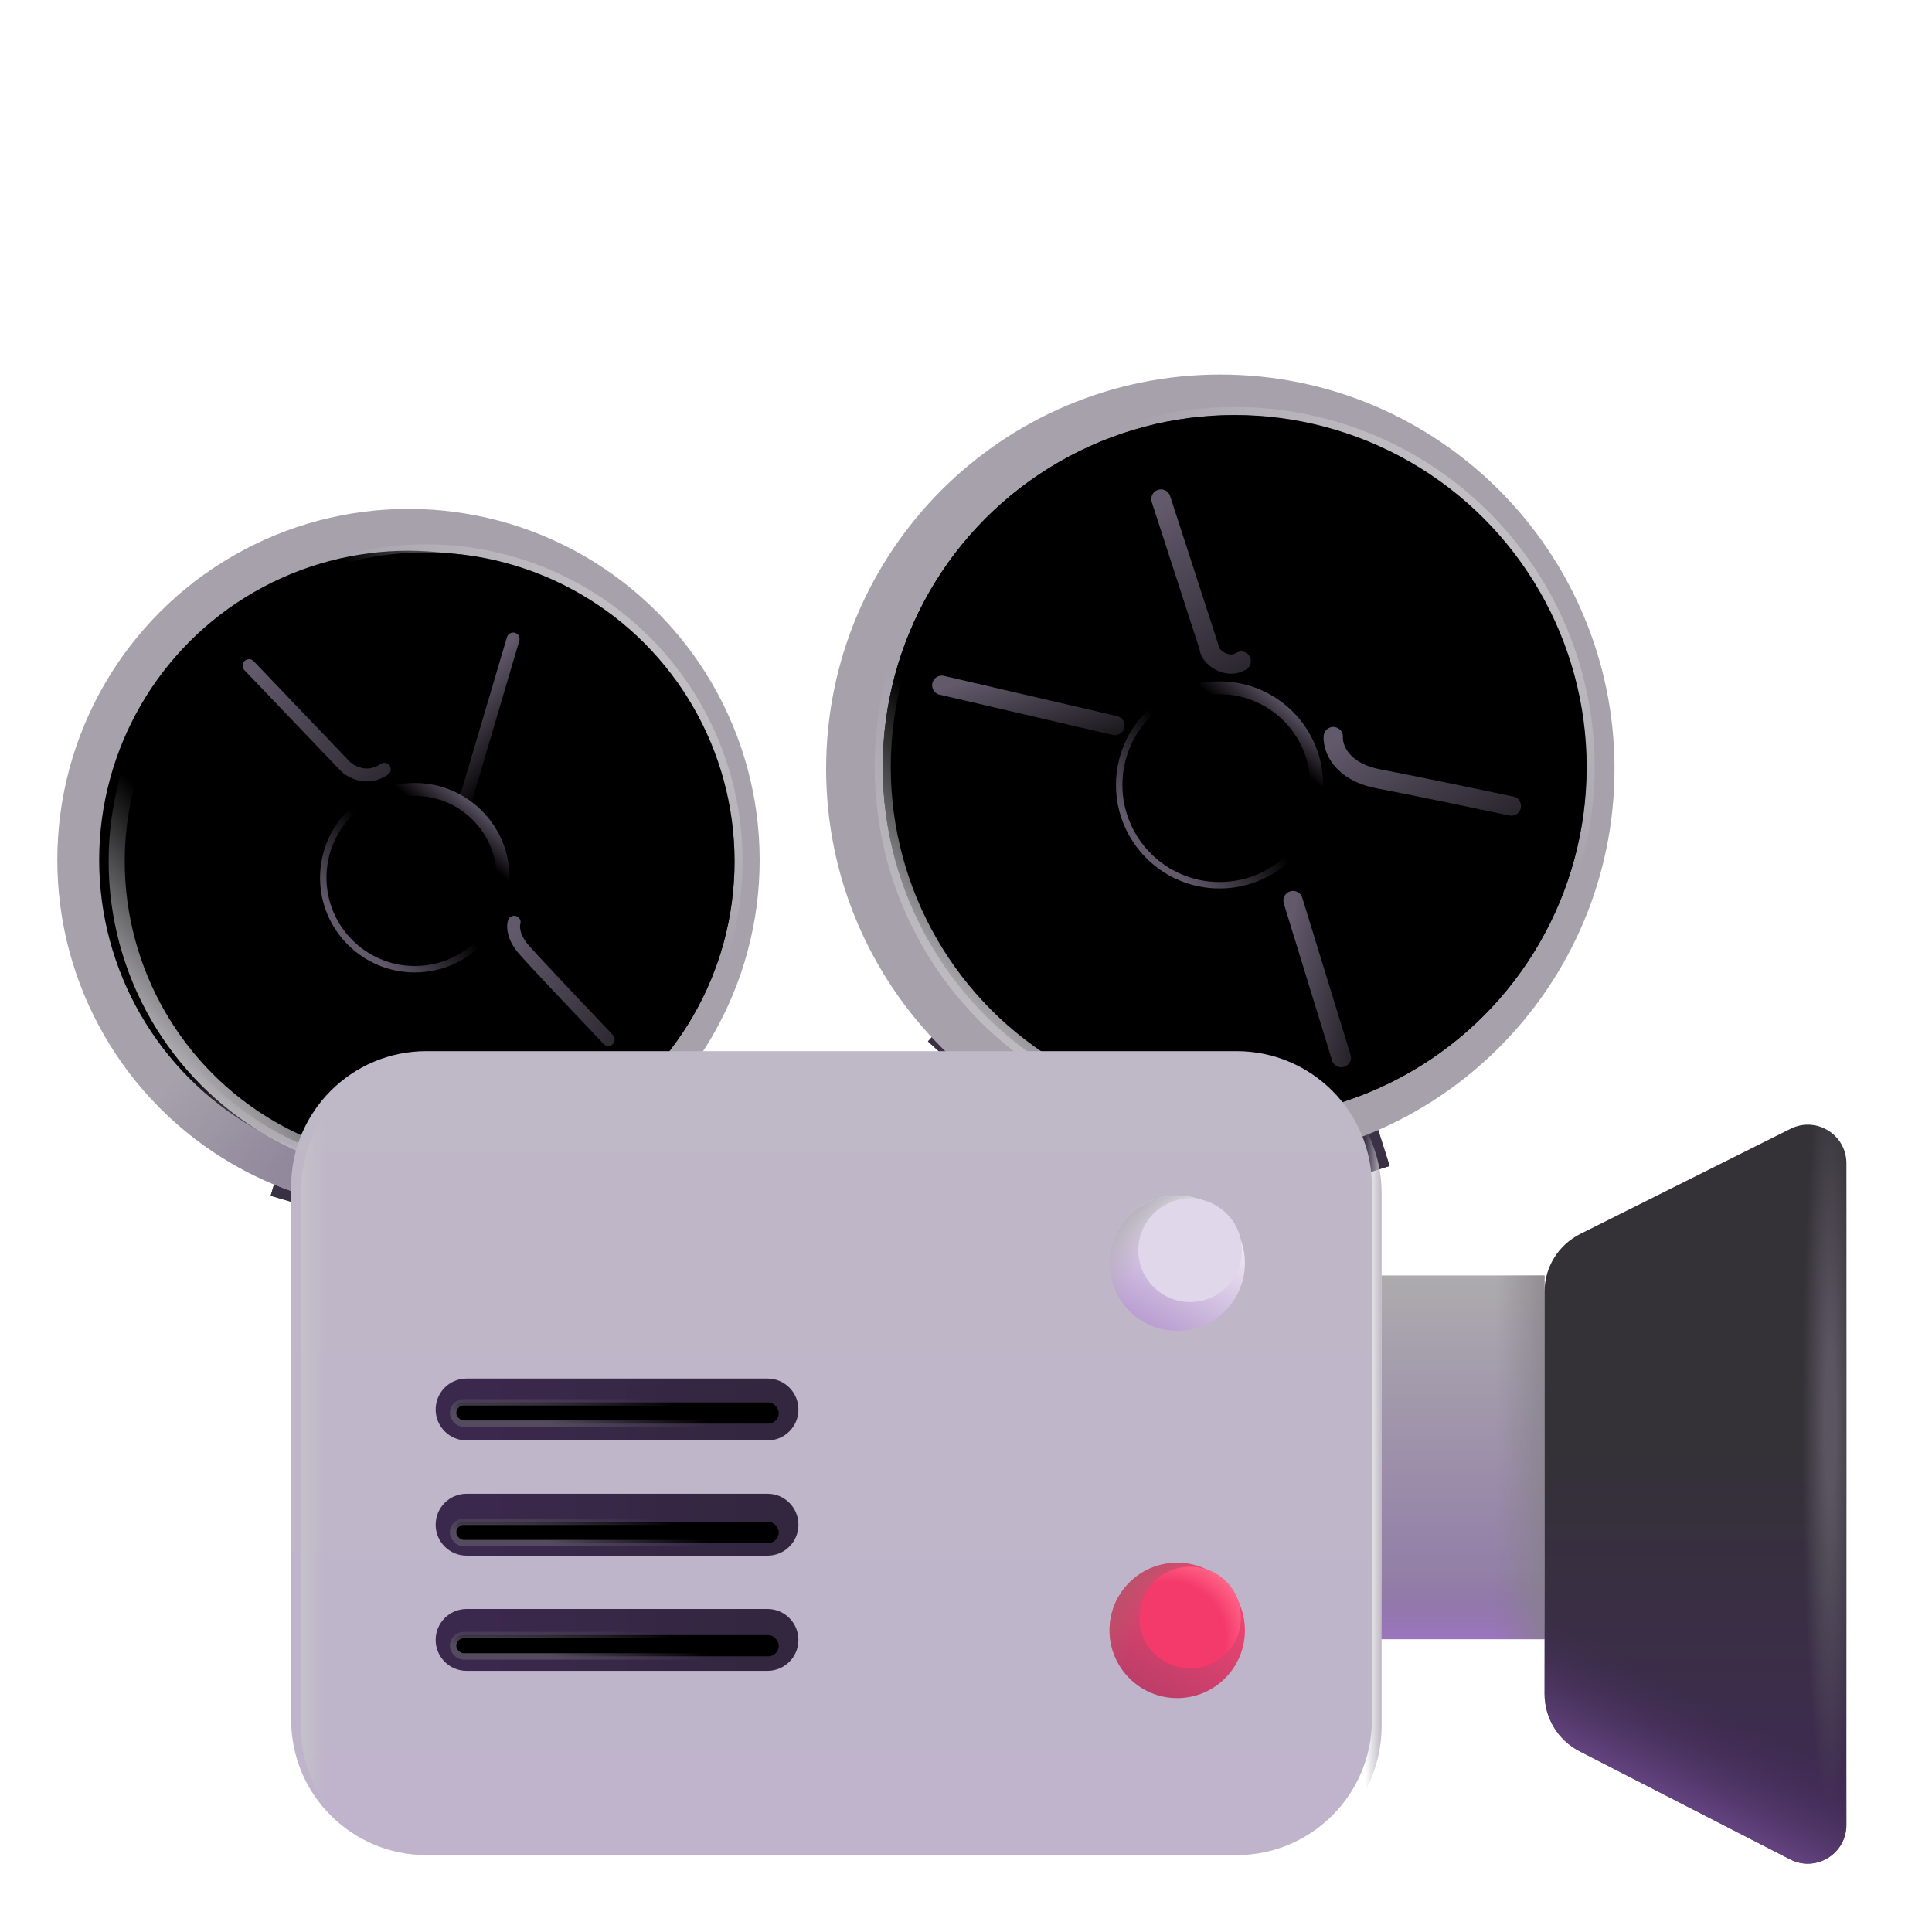 <svg viewBox="1 1 30 30" xmlns="http://www.w3.org/2000/svg">
<g filter="url(#filter0_i_236_100)">
<path fill-rule="evenodd" clip-rule="evenodd" d="M19.267 8.148L17.478 8.715L18.275 11.233C18.368 11.526 18.11 11.809 17.81 11.745L14.655 11.067L14.261 12.902L17.41 13.578C17.712 13.643 17.829 14.01 17.622 14.238L15.409 16.671L16.797 17.933L19 15.512C19.207 15.284 19.584 15.367 19.677 15.661L20.789 19.171L22.578 18.605L21.455 15.059C21.362 14.767 21.62 14.483 21.921 14.547L24.984 15.206L25.378 13.371L22.352 12.721C22.05 12.656 21.933 12.289 22.14 12.061L24.178 9.821L22.79 8.558L20.74 10.811C20.533 11.039 20.156 10.956 20.063 10.662L19.267 8.148ZM19.949 14.387C20.611 14.387 21.148 13.85 21.148 13.188C21.148 12.525 20.611 11.988 19.949 11.988C19.286 11.988 18.75 12.525 18.75 13.188C18.75 13.85 19.286 14.387 19.949 14.387Z" fill="#4D4259"/>
<path fill-rule="evenodd" clip-rule="evenodd" d="M19.267 8.148L17.478 8.715L18.275 11.233C18.368 11.526 18.11 11.809 17.81 11.745L14.655 11.067L14.261 12.902L17.41 13.578C17.712 13.643 17.829 14.01 17.622 14.238L15.409 16.671L16.797 17.933L19 15.512C19.207 15.284 19.584 15.367 19.677 15.661L20.789 19.171L22.578 18.605L21.455 15.059C21.362 14.767 21.62 14.483 21.921 14.547L24.984 15.206L25.378 13.371L22.352 12.721C22.05 12.656 21.933 12.289 22.14 12.061L24.178 9.821L22.79 8.558L20.74 10.811C20.533 11.039 20.156 10.956 20.063 10.662L19.267 8.148ZM19.949 14.387C20.611 14.387 21.148 13.85 21.148 13.188C21.148 12.525 20.611 11.988 19.949 11.988C19.286 11.988 18.75 12.525 18.75 13.188C18.75 13.85 19.286 14.387 19.949 14.387Z" fill="url(#paint0_radial_236_100)"/>
</g>
<g filter="url(#filter1_i_236_100)">
<path fill-rule="evenodd" clip-rule="evenodd" d="M4.995 10.941L3.81 12.061L5.387 13.729C5.57 13.923 5.476 14.242 5.216 14.306L2.492 14.969L2.878 16.554L5.597 15.891C5.858 15.828 6.089 16.07 6.013 16.327L5.203 19.068L6.767 19.53L7.573 16.802C7.649 16.545 7.975 16.467 8.159 16.662L10.357 18.987L11.543 17.867L9.322 15.518C9.139 15.325 9.233 15.005 9.493 14.942L12.138 14.297L11.752 12.713L9.139 13.35C8.878 13.413 8.647 13.17 8.723 12.913L9.469 10.39L7.905 9.927L7.155 12.466C7.079 12.723 6.753 12.801 6.569 12.606L4.995 10.941ZM7.889 15.562C8.408 15.312 8.624 14.688 8.374 14.17C8.123 13.652 7.5 13.436 6.982 13.686C6.463 13.937 6.247 14.56 6.497 15.078C6.748 15.596 7.371 15.813 7.889 15.562Z" fill="#4D4259"/>
<path fill-rule="evenodd" clip-rule="evenodd" d="M4.995 10.941L3.81 12.061L5.387 13.729C5.57 13.923 5.476 14.242 5.216 14.306L2.492 14.969L2.878 16.554L5.597 15.891C5.858 15.828 6.089 16.07 6.013 16.327L5.203 19.068L6.767 19.53L7.573 16.802C7.649 16.545 7.975 16.467 8.159 16.662L10.357 18.987L11.543 17.867L9.322 15.518C9.139 15.325 9.233 15.005 9.493 14.942L12.138 14.297L11.752 12.713L9.139 13.35C8.878 13.413 8.647 13.17 8.723 12.913L9.469 10.39L7.905 9.927L7.155 12.466C7.079 12.723 6.753 12.801 6.569 12.606L4.995 10.941ZM7.889 15.562C8.408 15.312 8.624 14.688 8.374 14.17C8.123 13.652 7.5 13.436 6.982 13.686C6.463 13.937 6.247 14.56 6.497 15.078C6.748 15.596 7.371 15.813 7.889 15.562Z" fill="url(#paint1_radial_236_100)"/>
</g>
<g filter="url(#filter2_i_236_100)">
<path d="M25.42 13.188C25.42 16.209 22.97 18.659 19.949 18.659C16.927 18.659 14.478 16.209 14.478 13.188C14.478 10.166 16.927 7.716 19.949 7.716C22.97 7.716 25.42 10.166 25.42 13.188Z" stroke="#A6A1AB" stroke-width="1.3"/>
</g>
<g filter="url(#filter3_i_236_100)">
<circle cx="7.343" cy="14.605" r="4.803" stroke="#A6A1AB" stroke-width="1.3"/>
<circle cx="7.343" cy="14.605" r="4.803" stroke="url(#paint2_radial_236_100)" stroke-width="1.3"/>
</g>
<g filter="url(#filter4_f_236_100)">
<circle cx="20.172" cy="12.91" r="5.465" stroke="url(#paint3_linear_236_100)" stroke-width="0.25"/>
<circle cx="20.172" cy="12.91" r="5.465" stroke="url(#paint4_linear_236_100)" stroke-width="0.25"/>
</g>
<g filter="url(#filter5_f_236_100)">
<circle cx="7.609" cy="14.374" r="4.797" stroke="url(#paint5_linear_236_100)" stroke-width="0.25"/>
<circle cx="7.609" cy="14.374" r="4.797" stroke="url(#paint6_linear_236_100)" stroke-width="0.25"/>
</g>
<g filter="url(#filter6_iiii_236_100)">
<path d="M5.671 19.522C5.671 18.362 6.612 17.422 7.771 17.422H20.353C21.512 17.422 22.453 18.362 22.453 19.522V27.806C22.453 28.966 21.512 29.906 20.353 29.906H7.771C6.612 29.906 5.671 28.966 5.671 27.806V19.522Z" fill="url(#paint7_linear_236_100)"/>
</g>
<path d="M5.671 19.522C5.671 18.362 6.612 17.422 7.771 17.422H20.353C21.512 17.422 22.453 18.362 22.453 19.522V27.806C22.453 28.966 21.512 29.906 20.353 29.906H7.771C6.612 29.906 5.671 28.966 5.671 27.806V19.522Z" fill="url(#paint8_linear_236_100)"/>
<path d="M5.671 19.522C5.671 18.362 6.612 17.422 7.771 17.422H20.353C21.512 17.422 22.453 18.362 22.453 19.522V27.806C22.453 28.966 21.512 29.906 20.353 29.906H7.771C6.612 29.906 5.671 28.966 5.671 27.806V19.522Z" fill="url(#paint9_linear_236_100)"/>
<path d="M7.765 22.887C7.765 22.621 7.98 22.406 8.246 22.406H12.918C13.183 22.406 13.398 22.621 13.398 22.887C13.398 23.152 13.183 23.367 12.918 23.367H8.246C7.98 23.367 7.765 23.152 7.765 22.887Z" fill="url(#paint10_linear_236_100)"/>
<path d="M7.765 24.676C7.765 24.41 7.98 24.195 8.246 24.195H12.918C13.183 24.195 13.398 24.41 13.398 24.676C13.398 24.941 13.183 25.156 12.918 25.156H8.246C7.98 25.156 7.765 24.941 7.765 24.676Z" fill="url(#paint11_linear_236_100)"/>
<path d="M7.765 26.465C7.765 26.2 7.98 25.984 8.246 25.984H12.918C13.183 25.984 13.398 26.2 13.398 26.465C13.398 26.73 13.183 26.945 12.918 26.945H8.246C7.98 26.945 7.765 26.73 7.765 26.465Z" fill="url(#paint12_linear_236_100)"/>
<g filter="url(#filter7_d_236_100)">
<circle cx="19.48" cy="20.414" r="1.051" fill="url(#paint13_linear_236_100)"/>
<circle cx="19.48" cy="20.414" r="1.051" fill="url(#paint14_radial_236_100)"/>
</g>
<g filter="url(#filter8_f_236_100)">
<circle cx="19.48" cy="20.414" r="0.804" fill="#E1D7EB"/>
</g>
<g filter="url(#filter9_d_236_100)">
<circle cx="19.48" cy="26.117" r="1.051" fill="url(#paint15_linear_236_100)"/>
<circle cx="19.48" cy="26.117" r="1.051" fill="url(#paint16_radial_236_100)"/>
</g>
<g filter="url(#filter10_f_236_100)">
<circle cx="19.48" cy="26.117" r="0.789" fill="#F4396B"/>
<circle cx="19.48" cy="26.117" r="0.789" fill="url(#paint17_radial_236_100)"/>
</g>
<rect x="22.453" y="20.805" width="2.531" height="5.648" fill="url(#paint18_linear_236_100)"/>
<rect x="22.453" y="20.805" width="2.531" height="5.648" fill="url(#paint19_linear_236_100)"/>
<rect x="22.453" y="20.805" width="2.531" height="5.648" fill="url(#paint20_linear_236_100)"/>
<g filter="url(#filter11_i_236_100)">
<path d="M29.671 18.565C29.671 18.119 29.202 17.828 28.803 18.028L25.537 19.661C25.198 19.831 24.984 20.177 24.984 20.556V26.803C24.984 27.178 25.194 27.522 25.527 27.693L28.797 29.372C29.197 29.577 29.671 29.287 29.671 28.838V18.565Z" fill="url(#paint21_linear_236_100)"/>
<path d="M29.671 18.565C29.671 18.119 29.202 17.828 28.803 18.028L25.537 19.661C25.198 19.831 24.984 20.177 24.984 20.556V26.803C24.984 27.178 25.194 27.522 25.527 27.693L28.797 29.372C29.197 29.577 29.671 29.287 29.671 28.838V18.565Z" fill="url(#paint22_linear_236_100)"/>
<path d="M29.671 18.565C29.671 18.119 29.202 17.828 28.803 18.028L25.537 19.661C25.198 19.831 24.984 20.177 24.984 20.556V26.803C24.984 27.178 25.194 27.522 25.527 27.693L28.797 29.372C29.197 29.577 29.671 29.287 29.671 28.838V18.565Z" fill="url(#paint23_radial_236_100)"/>
</g>
<g filter="url(#filter12_f_236_100)">
<rect x="8.035" y="22.775" width="5.059" height="0.332" rx="0.166" fill="#4A3E56"/>
<rect x="8.035" y="22.775" width="5.059" height="0.332" rx="0.166" stroke="url(#paint24_radial_236_100)" stroke-width="0.1"/>
</g>
<g filter="url(#filter13_f_236_100)">
<rect x="8.035" y="24.629" width="5.059" height="0.332" rx="0.166" fill="#4A3E56"/>
<rect x="8.035" y="24.629" width="5.059" height="0.332" rx="0.166" stroke="url(#paint25_radial_236_100)" stroke-width="0.1"/>
</g>
<g filter="url(#filter14_f_236_100)">
<rect x="8.035" y="26.389" width="5.059" height="0.332" rx="0.166" fill="#4A3E56"/>
<rect x="8.035" y="26.389" width="5.059" height="0.332" rx="0.166" stroke="url(#paint26_radial_236_100)" stroke-width="0.1"/>
</g>
<g filter="url(#filter15_f_236_100)">
<path d="M4.867 11.336L6.346 12.883C6.382 12.93 6.656 13.156 6.968 12.945" stroke="url(#paint27_linear_236_100)" stroke-width="0.2" stroke-linecap="round"/>
</g>
<g filter="url(#filter16_f_236_100)">
<path d="M19.027 8.749L19.773 11.047C19.773 11.195 20.054 11.406 20.273 11.266" stroke="url(#paint28_linear_236_100)" stroke-width="0.3" stroke-linecap="round"/>
</g>
<g filter="url(#filter17_f_236_100)">
<path d="M8.984 15.32C8.963 15.38 8.964 15.548 9.132 15.742C9.301 15.936 10.078 16.755 10.445 17.141" stroke="url(#paint29_linear_236_100)" stroke-width="0.2" stroke-linecap="round"/>
</g>
<g filter="url(#filter18_f_236_100)">
<circle cx="7.441" cy="14.629" r="1.371" stroke="url(#paint30_linear_236_100)" stroke-width="0.2" stroke-linecap="round"/>
<circle cx="7.441" cy="14.629" r="1.371" stroke="url(#paint31_linear_236_100)" stroke-width="0.2" stroke-linecap="round"/>
</g>
<g filter="url(#filter19_f_236_100)">
<circle cx="19.937" cy="13.188" r="1.508" stroke="url(#paint32_linear_236_100)" stroke-width="0.2" stroke-linecap="round"/>
<circle cx="19.937" cy="13.188" r="1.508" stroke="url(#paint33_linear_236_100)" stroke-width="0.2" stroke-linecap="round"/>
</g>
<g filter="url(#filter20_f_236_100)">
<path d="M8.968 10.922L8.234 13.406" stroke="url(#paint34_linear_236_100)" stroke-width="0.2" stroke-linecap="round"/>
</g>
<g filter="url(#filter21_f_236_100)">
<path d="M21.078 14.984L21.828 17.422" stroke="url(#paint35_linear_236_100)" stroke-width="0.3" stroke-linecap="round"/>
</g>
<g filter="url(#filter22_f_236_100)">
<path d="M21.703 12.438C21.692 12.609 21.818 12.981 22.406 13.094C22.993 13.206 24.026 13.422 24.468 13.516" stroke="url(#paint36_linear_236_100)" stroke-width="0.3" stroke-linecap="round"/>
</g>
<g filter="url(#filter23_f_236_100)">
<path d="M15.624 11.641L18.312 12.266" stroke="url(#paint37_linear_236_100)" stroke-width="0.3" stroke-linecap="round"/>
</g>
<defs>
<filter id="filter0_i_236_100" x="14.261" y="8.148" width="11.117" height="11.523" filterUnits="userSpaceOnUse" color-interpolation-filters="sRGB">
<feFlood flood-opacity="0" result="BackgroundImageFix"/>
<feBlend mode="normal" in="SourceGraphic" in2="BackgroundImageFix" result="shape"/>
<feColorMatrix in="SourceAlpha" type="matrix" values="0 0 0 0 0 0 0 0 0 0 0 0 0 0 0 0 0 0 127 0" result="hardAlpha"/>
<feOffset dy="0.5"/>
<feGaussianBlur stdDeviation="0.25"/>
<feComposite in2="hardAlpha" operator="arithmetic" k2="-1" k3="1"/>
<feColorMatrix type="matrix" values="0 0 0 0 0.239 0 0 0 0 0.2 0 0 0 0 0.282 0 0 0 1 0"/>
<feBlend mode="normal" in2="shape" result="effect1_innerShadow_236_100"/>
</filter>
<filter id="filter1_i_236_100" x="2.492" y="9.927" width="9.646" height="10.102" filterUnits="userSpaceOnUse" color-interpolation-filters="sRGB">
<feFlood flood-opacity="0" result="BackgroundImageFix"/>
<feBlend mode="normal" in="SourceGraphic" in2="BackgroundImageFix" result="shape"/>
<feColorMatrix in="SourceAlpha" type="matrix" values="0 0 0 0 0 0 0 0 0 0 0 0 0 0 0 0 0 0 127 0" result="hardAlpha"/>
<feOffset dy="0.5"/>
<feGaussianBlur stdDeviation="0.25"/>
<feComposite in2="hardAlpha" operator="arithmetic" k2="-1" k3="1"/>
<feColorMatrix type="matrix" values="0 0 0 0 0.239 0 0 0 0 0.2 0 0 0 0 0.282 0 0 0 1 0"/>
<feBlend mode="normal" in2="shape" result="effect1_innerShadow_236_100"/>
</filter>
<filter id="filter2_i_236_100" x="13.828" y="6.816" width="12.242" height="12.492" filterUnits="userSpaceOnUse" color-interpolation-filters="sRGB">
<feFlood flood-opacity="0" result="BackgroundImageFix"/>
<feBlend mode="normal" in="SourceGraphic" in2="BackgroundImageFix" result="shape"/>
<feColorMatrix in="SourceAlpha" type="matrix" values="0 0 0 0 0 0 0 0 0 0 0 0 0 0 0 0 0 0 127 0" result="hardAlpha"/>
<feOffset dy="-0.25"/>
<feGaussianBlur stdDeviation="0.125"/>
<feComposite in2="hardAlpha" operator="arithmetic" k2="-1" k3="1"/>
<feColorMatrix type="matrix" values="0 0 0 0 0.588 0 0 0 0 0.561 0 0 0 0 0.616 0 0 0 1 0"/>
<feBlend mode="normal" in2="shape" result="effect1_innerShadow_236_100"/>
</filter>
<filter id="filter3_i_236_100" x="1.89" y="8.902" width="10.906" height="11.156" filterUnits="userSpaceOnUse" color-interpolation-filters="sRGB">
<feFlood flood-opacity="0" result="BackgroundImageFix"/>
<feBlend mode="normal" in="SourceGraphic" in2="BackgroundImageFix" result="shape"/>
<feColorMatrix in="SourceAlpha" type="matrix" values="0 0 0 0 0 0 0 0 0 0 0 0 0 0 0 0 0 0 127 0" result="hardAlpha"/>
<feOffset dy="-0.25"/>
<feGaussianBlur stdDeviation="0.125"/>
<feComposite in2="hardAlpha" operator="arithmetic" k2="-1" k3="1"/>
<feColorMatrix type="matrix" values="0 0 0 0 0.588 0 0 0 0 0.561 0 0 0 0 0.616 0 0 0 1 0"/>
<feBlend mode="normal" in2="shape" result="effect1_innerShadow_236_100"/>
</filter>
<filter id="filter4_f_236_100" x="14.332" y="7.069" width="11.681" height="11.681" filterUnits="userSpaceOnUse" color-interpolation-filters="sRGB">
<feFlood flood-opacity="0" result="BackgroundImageFix"/>
<feBlend mode="normal" in="SourceGraphic" in2="BackgroundImageFix" result="shape"/>
<feGaussianBlur stdDeviation="0.125" result="effect1_foregroundBlur_236_100"/>
</filter>
<filter id="filter5_f_236_100" x="2.437" y="9.203" width="10.344" height="10.344" filterUnits="userSpaceOnUse" color-interpolation-filters="sRGB">
<feFlood flood-opacity="0" result="BackgroundImageFix"/>
<feBlend mode="normal" in="SourceGraphic" in2="BackgroundImageFix" result="shape"/>
<feGaussianBlur stdDeviation="0.125" result="effect1_foregroundBlur_236_100"/>
</filter>
<filter id="filter6_iiii_236_100" x="4.921" y="16.672" width="18.281" height="13.984" filterUnits="userSpaceOnUse" color-interpolation-filters="sRGB">
<feFlood flood-opacity="0" result="BackgroundImageFix"/>
<feBlend mode="normal" in="SourceGraphic" in2="BackgroundImageFix" result="shape"/>
<feColorMatrix in="SourceAlpha" type="matrix" values="0 0 0 0 0 0 0 0 0 0 0 0 0 0 0 0 0 0 127 0" result="hardAlpha"/>
<feOffset dx="-0.75" dy="0.75"/>
<feGaussianBlur stdDeviation="0.5"/>
<feComposite in2="hardAlpha" operator="arithmetic" k2="-1" k3="1"/>
<feColorMatrix type="matrix" values="0 0 0 0 0.871 0 0 0 0 0.863 0 0 0 0 0.882 0 0 0 1 0"/>
<feBlend mode="normal" in2="shape" result="effect1_innerShadow_236_100"/>
<feColorMatrix in="SourceAlpha" type="matrix" values="0 0 0 0 0 0 0 0 0 0 0 0 0 0 0 0 0 0 127 0" result="hardAlpha"/>
<feOffset dx="-0.15" dy="0.15"/>
<feGaussianBlur stdDeviation="0.25"/>
<feComposite in2="hardAlpha" operator="arithmetic" k2="-1" k3="1"/>
<feColorMatrix type="matrix" values="0 0 0 0 0.749 0 0 0 0 0.741 0 0 0 0 0.757 0 0 0 1 0"/>
<feBlend mode="normal" in2="effect1_innerShadow_236_100" result="effect2_innerShadow_236_100"/>
<feColorMatrix in="SourceAlpha" type="matrix" values="0 0 0 0 0 0 0 0 0 0 0 0 0 0 0 0 0 0 127 0" result="hardAlpha"/>
<feOffset dx="0.75" dy="-0.75"/>
<feGaussianBlur stdDeviation="0.75"/>
<feComposite in2="hardAlpha" operator="arithmetic" k2="-1" k3="1"/>
<feColorMatrix type="matrix" values="0 0 0 0 0.69 0 0 0 0 0.635 0 0 0 0 0.745 0 0 0 1 0"/>
<feBlend mode="normal" in2="effect2_innerShadow_236_100" result="effect3_innerShadow_236_100"/>
<feColorMatrix in="SourceAlpha" type="matrix" values="0 0 0 0 0 0 0 0 0 0 0 0 0 0 0 0 0 0 127 0" result="hardAlpha"/>
<feOffset dy="-0.25"/>
<feGaussianBlur stdDeviation="0.25"/>
<feComposite in2="hardAlpha" operator="arithmetic" k2="-1" k3="1"/>
<feColorMatrix type="matrix" values="0 0 0 0 0.698 0 0 0 0 0.525 0 0 0 0 0.847 0 0 0 1 0"/>
<feBlend mode="normal" in2="effect3_innerShadow_236_100" result="effect4_innerShadow_236_100"/>
</filter>
<filter id="filter7_d_236_100" x="17.629" y="18.963" width="3.302" height="3.302" filterUnits="userSpaceOnUse" color-interpolation-filters="sRGB">
<feFlood flood-opacity="0" result="BackgroundImageFix"/>
<feColorMatrix in="SourceAlpha" type="matrix" values="0 0 0 0 0 0 0 0 0 0 0 0 0 0 0 0 0 0 127 0" result="hardAlpha"/>
<feOffset dx="-0.2" dy="0.2"/>
<feGaussianBlur stdDeviation="0.3"/>
<feComposite in2="hardAlpha" operator="out"/>
<feColorMatrix type="matrix" values="0 0 0 0 0.667 0 0 0 0 0.612 0 0 0 0 0.725 0 0 0 1 0"/>
<feBlend mode="normal" in2="BackgroundImageFix" result="effect1_dropShadow_236_100"/>
<feBlend mode="normal" in="SourceGraphic" in2="effect1_dropShadow_236_100" result="shape"/>
</filter>
<filter id="filter8_f_236_100" x="18.476" y="19.41" width="2.007" height="2.007" filterUnits="userSpaceOnUse" color-interpolation-filters="sRGB">
<feFlood flood-opacity="0" result="BackgroundImageFix"/>
<feBlend mode="normal" in="SourceGraphic" in2="BackgroundImageFix" result="shape"/>
<feGaussianBlur stdDeviation="0.1" result="effect1_foregroundBlur_236_100"/>
</filter>
<filter id="filter9_d_236_100" x="17.629" y="24.666" width="3.302" height="3.302" filterUnits="userSpaceOnUse" color-interpolation-filters="sRGB">
<feFlood flood-opacity="0" result="BackgroundImageFix"/>
<feColorMatrix in="SourceAlpha" type="matrix" values="0 0 0 0 0 0 0 0 0 0 0 0 0 0 0 0 0 0 127 0" result="hardAlpha"/>
<feOffset dx="-0.2" dy="0.2"/>
<feGaussianBlur stdDeviation="0.3"/>
<feComposite in2="hardAlpha" operator="out"/>
<feColorMatrix type="matrix" values="0 0 0 0 0.667 0 0 0 0 0.612 0 0 0 0 0.725 0 0 0 1 0"/>
<feBlend mode="normal" in2="BackgroundImageFix" result="effect1_dropShadow_236_100"/>
<feBlend mode="normal" in="SourceGraphic" in2="effect1_dropShadow_236_100" result="shape"/>
</filter>
<filter id="filter10_f_236_100" x="18.491" y="25.128" width="1.978" height="1.978" filterUnits="userSpaceOnUse" color-interpolation-filters="sRGB">
<feFlood flood-opacity="0" result="BackgroundImageFix"/>
<feBlend mode="normal" in="SourceGraphic" in2="BackgroundImageFix" result="shape"/>
<feGaussianBlur stdDeviation="0.1" result="effect1_foregroundBlur_236_100"/>
</filter>
<filter id="filter11_i_236_100" x="24.984" y="17.964" width="4.688" height="11.975" filterUnits="userSpaceOnUse" color-interpolation-filters="sRGB">
<feFlood flood-opacity="0" result="BackgroundImageFix"/>
<feBlend mode="normal" in="SourceGraphic" in2="BackgroundImageFix" result="shape"/>
<feColorMatrix in="SourceAlpha" type="matrix" values="0 0 0 0 0 0 0 0 0 0 0 0 0 0 0 0 0 0 127 0" result="hardAlpha"/>
<feOffset dy="0.5"/>
<feGaussianBlur stdDeviation="0.25"/>
<feComposite in2="hardAlpha" operator="arithmetic" k2="-1" k3="1"/>
<feColorMatrix type="matrix" values="0 0 0 0 0.275 0 0 0 0 0.271 0 0 0 0 0.282 0 0 0 1 0"/>
<feBlend mode="normal" in2="shape" result="effect1_innerShadow_236_100"/>
</filter>
<filter id="filter12_f_236_100" x="7.885" y="22.625" width="5.359" height="0.632" filterUnits="userSpaceOnUse" color-interpolation-filters="sRGB">
<feFlood flood-opacity="0" result="BackgroundImageFix"/>
<feBlend mode="normal" in="SourceGraphic" in2="BackgroundImageFix" result="shape"/>
<feGaussianBlur stdDeviation="0.05" result="effect1_foregroundBlur_236_100"/>
</filter>
<filter id="filter13_f_236_100" x="7.885" y="24.479" width="5.359" height="0.632" filterUnits="userSpaceOnUse" color-interpolation-filters="sRGB">
<feFlood flood-opacity="0" result="BackgroundImageFix"/>
<feBlend mode="normal" in="SourceGraphic" in2="BackgroundImageFix" result="shape"/>
<feGaussianBlur stdDeviation="0.05" result="effect1_foregroundBlur_236_100"/>
</filter>
<filter id="filter14_f_236_100" x="7.885" y="26.239" width="5.359" height="0.632" filterUnits="userSpaceOnUse" color-interpolation-filters="sRGB">
<feFlood flood-opacity="0" result="BackgroundImageFix"/>
<feBlend mode="normal" in="SourceGraphic" in2="BackgroundImageFix" result="shape"/>
<feGaussianBlur stdDeviation="0.05" result="effect1_foregroundBlur_236_100"/>
</filter>
<filter id="filter15_f_236_100" x="4.567" y="11.036" width="2.702" height="2.298" filterUnits="userSpaceOnUse" color-interpolation-filters="sRGB">
<feFlood flood-opacity="0" result="BackgroundImageFix"/>
<feBlend mode="normal" in="SourceGraphic" in2="BackgroundImageFix" result="shape"/>
<feGaussianBlur stdDeviation="0.1" result="effect1_foregroundBlur_236_100"/>
</filter>
<filter id="filter16_f_236_100" x="18.577" y="8.299" width="2.146" height="3.463" filterUnits="userSpaceOnUse" color-interpolation-filters="sRGB">
<feFlood flood-opacity="0" result="BackgroundImageFix"/>
<feBlend mode="normal" in="SourceGraphic" in2="BackgroundImageFix" result="shape"/>
<feGaussianBlur stdDeviation="0.15" result="effect1_foregroundBlur_236_100"/>
</filter>
<filter id="filter17_f_236_100" x="8.675" y="15.02" width="2.07" height="2.42" filterUnits="userSpaceOnUse" color-interpolation-filters="sRGB">
<feFlood flood-opacity="0" result="BackgroundImageFix"/>
<feBlend mode="normal" in="SourceGraphic" in2="BackgroundImageFix" result="shape"/>
<feGaussianBlur stdDeviation="0.1" result="effect1_foregroundBlur_236_100"/>
</filter>
<filter id="filter18_f_236_100" x="5.77" y="12.958" width="3.342" height="3.342" filterUnits="userSpaceOnUse" color-interpolation-filters="sRGB">
<feFlood flood-opacity="0" result="BackgroundImageFix"/>
<feBlend mode="normal" in="SourceGraphic" in2="BackgroundImageFix" result="shape"/>
<feGaussianBlur stdDeviation="0.1" result="effect1_foregroundBlur_236_100"/>
</filter>
<filter id="filter19_f_236_100" x="18.129" y="11.38" width="3.616" height="3.616" filterUnits="userSpaceOnUse" color-interpolation-filters="sRGB">
<feFlood flood-opacity="0" result="BackgroundImageFix"/>
<feBlend mode="normal" in="SourceGraphic" in2="BackgroundImageFix" result="shape"/>
<feGaussianBlur stdDeviation="0.1" result="effect1_foregroundBlur_236_100"/>
</filter>
<filter id="filter20_f_236_100" x="7.934" y="10.622" width="1.334" height="3.084" filterUnits="userSpaceOnUse" color-interpolation-filters="sRGB">
<feFlood flood-opacity="0" result="BackgroundImageFix"/>
<feBlend mode="normal" in="SourceGraphic" in2="BackgroundImageFix" result="shape"/>
<feGaussianBlur stdDeviation="0.1" result="effect1_foregroundBlur_236_100"/>
</filter>
<filter id="filter21_f_236_100" x="20.628" y="14.534" width="1.65" height="3.338" filterUnits="userSpaceOnUse" color-interpolation-filters="sRGB">
<feFlood flood-opacity="0" result="BackgroundImageFix"/>
<feBlend mode="normal" in="SourceGraphic" in2="BackgroundImageFix" result="shape"/>
<feGaussianBlur stdDeviation="0.15" result="effect1_foregroundBlur_236_100"/>
</filter>
<filter id="filter22_f_236_100" x="21.252" y="11.988" width="3.666" height="1.978" filterUnits="userSpaceOnUse" color-interpolation-filters="sRGB">
<feFlood flood-opacity="0" result="BackgroundImageFix"/>
<feBlend mode="normal" in="SourceGraphic" in2="BackgroundImageFix" result="shape"/>
<feGaussianBlur stdDeviation="0.15" result="effect1_foregroundBlur_236_100"/>
</filter>
<filter id="filter23_f_236_100" x="15.175" y="11.191" width="3.588" height="1.525" filterUnits="userSpaceOnUse" color-interpolation-filters="sRGB">
<feFlood flood-opacity="0" result="BackgroundImageFix"/>
<feBlend mode="normal" in="SourceGraphic" in2="BackgroundImageFix" result="shape"/>
<feGaussianBlur stdDeviation="0.15" result="effect1_foregroundBlur_236_100"/>
</filter>
<radialGradient id="paint0_radial_236_100" cx="0" cy="0" r="1" gradientUnits="userSpaceOnUse" gradientTransform="translate(20.421 10.469) rotate(93.957) scale(8.723 5.745)">
<stop offset="0.583" stop-color="#3A3043" stop-opacity="0"/>
<stop offset="1" stop-color="#3A3043"/>
</radialGradient>
<radialGradient id="paint1_radial_236_100" cx="0" cy="0" r="1" gradientUnits="userSpaceOnUse" gradientTransform="translate(6.776 12.319) rotate(68.134) scale(7.581 4.992)">
<stop offset="0.583" stop-color="#3A3043" stop-opacity="0"/>
<stop offset="1" stop-color="#3A3043"/>
</radialGradient>
<radialGradient id="paint2_radial_236_100" cx="0" cy="0" r="1" gradientUnits="userSpaceOnUse" gradientTransform="translate(5.765 19.219) rotate(-134.454) scale(2.32 5.272)">
<stop stop-color="#90869A"/>
<stop offset="1" stop-color="#90869A" stop-opacity="0"/>
</radialGradient>
<linearGradient id="paint3_linear_236_100" x1="24.667" y1="8.959" x2="22.259" y2="11.274" gradientUnits="userSpaceOnUse">
<stop offset="0.148" stop-color="#C0BEC3"/>
<stop offset="1" stop-color="#C0BEC3" stop-opacity="0"/>
</linearGradient>
<linearGradient id="paint4_linear_236_100" x1="15.93" y1="16.986" x2="18.153" y2="14.886" gradientUnits="userSpaceOnUse">
<stop stop-color="#C0BEC3"/>
<stop offset="1" stop-color="#C0BEC3" stop-opacity="0"/>
</linearGradient>
<linearGradient id="paint5_linear_236_100" x1="11.554" y1="10.907" x2="9.441" y2="12.939" gradientUnits="userSpaceOnUse">
<stop offset="0.148" stop-color="#C0BEC3"/>
<stop offset="1" stop-color="#C0BEC3" stop-opacity="0"/>
</linearGradient>
<linearGradient id="paint6_linear_236_100" x1="3.886" y1="17.952" x2="5.837" y2="16.109" gradientUnits="userSpaceOnUse">
<stop stop-color="#C0BEC3"/>
<stop offset="1" stop-color="#C0BEC3" stop-opacity="0"/>
</linearGradient>
<linearGradient id="paint7_linear_236_100" x1="14.062" y1="17.422" x2="14.062" y2="29.906" gradientUnits="userSpaceOnUse">
<stop stop-color="#BFB8C7"/>
<stop offset="1" stop-color="#BFB4CB"/>
<stop offset="1" stop-color="#BFB8C7" stop-opacity="0"/>
</linearGradient>
<linearGradient id="paint8_linear_236_100" x1="22.453" y1="24.337" x2="22.192" y2="24.337" gradientUnits="userSpaceOnUse">
<stop stop-color="#BEB8C4"/>
<stop offset="1" stop-color="#BEB8C4" stop-opacity="0"/>
</linearGradient>
<linearGradient id="paint9_linear_236_100" x1="5.671" y1="24.062" x2="6.046" y2="24.062" gradientUnits="userSpaceOnUse">
<stop stop-color="#C5C1CA"/>
<stop offset="1" stop-color="#C5C1CA" stop-opacity="0"/>
</linearGradient>
<linearGradient id="paint10_linear_236_100" x1="8.546" y1="23.062" x2="12.89" y2="23.062" gradientUnits="userSpaceOnUse">
<stop stop-color="#3B284D"/>
<stop offset="1" stop-color="#32273F"/>
</linearGradient>
<linearGradient id="paint11_linear_236_100" x1="8.546" y1="24.852" x2="12.89" y2="24.852" gradientUnits="userSpaceOnUse">
<stop stop-color="#3B284D"/>
<stop offset="1" stop-color="#32273F"/>
</linearGradient>
<linearGradient id="paint12_linear_236_100" x1="8.546" y1="26.641" x2="12.89" y2="26.641" gradientUnits="userSpaceOnUse">
<stop stop-color="#3B284D"/>
<stop offset="1" stop-color="#32273F"/>
</linearGradient>
<linearGradient id="paint13_linear_236_100" x1="20.238" y1="19.363" x2="19.07" y2="21.372" gradientUnits="userSpaceOnUse">
<stop stop-color="white"/>
<stop offset="1" stop-color="#BA9FD1"/>
</linearGradient>
<radialGradient id="paint14_radial_236_100" cx="0" cy="0" r="1" gradientUnits="userSpaceOnUse" gradientTransform="translate(19.994 20.988) rotate(-135.385) scale(1.838 2.283)">
<stop offset="0.665" stop-color="#B6B2BA" stop-opacity="0"/>
<stop offset="1" stop-color="#B6B2BA"/>
</radialGradient>
<linearGradient id="paint15_linear_236_100" x1="20.238" y1="25.066" x2="19.07" y2="27.075" gradientUnits="userSpaceOnUse">
<stop stop-color="#FF4676"/>
<stop offset="1" stop-color="#BC3E68"/>
</linearGradient>
<radialGradient id="paint16_radial_236_100" cx="0" cy="0" r="1" gradientUnits="userSpaceOnUse" gradientTransform="translate(19.994 26.692) rotate(-135.385) scale(1.838 2.283)">
<stop offset="0.665" stop-color="#B9526A" stop-opacity="0"/>
<stop offset="1" stop-color="#B9526A"/>
</radialGradient>
<radialGradient id="paint17_radial_236_100" cx="0" cy="0" r="1" gradientUnits="userSpaceOnUse" gradientTransform="translate(19.14 26.453) rotate(-42.955) scale(1.238)">
<stop offset="0.718" stop-color="#FF6285" stop-opacity="0"/>
<stop offset="1" stop-color="#FF6285"/>
</radialGradient>
<linearGradient id="paint18_linear_236_100" x1="23.718" y1="20.805" x2="23.718" y2="25.219" gradientUnits="userSpaceOnUse">
<stop stop-color="#ADABAE"/>
<stop offset="1" stop-color="#9481A8"/>
</linearGradient>
<linearGradient id="paint19_linear_236_100" x1="24.828" y1="26.523" x2="24.828" y2="25.359" gradientUnits="userSpaceOnUse">
<stop stop-color="#9E75C2"/>
<stop offset="1" stop-color="#84699E" stop-opacity="0"/>
</linearGradient>
<linearGradient id="paint20_linear_236_100" x1="25.328" y1="25.469" x2="24.234" y2="25.469" gradientUnits="userSpaceOnUse">
<stop stop-color="#848087"/>
<stop offset="1" stop-color="#848087" stop-opacity="0"/>
</linearGradient>
<linearGradient id="paint21_linear_236_100" x1="27.328" y1="23.031" x2="27.328" y2="28.531" gradientUnits="userSpaceOnUse">
<stop stop-color="#343137"/>
<stop offset="1" stop-color="#402B54"/>
</linearGradient>
<linearGradient id="paint22_linear_236_100" x1="26.75" y1="28.453" x2="27.546" y2="26.906" gradientUnits="userSpaceOnUse">
<stop stop-color="#694787"/>
<stop offset="1" stop-color="#442D59" stop-opacity="0"/>
</linearGradient>
<radialGradient id="paint23_radial_236_100" cx="0" cy="0" r="1" gradientUnits="userSpaceOnUse" gradientTransform="translate(29.421 22.594) rotate(90) scale(5.969 0.438)">
<stop offset="0.196" stop-color="#5A5560"/>
<stop offset="1" stop-color="#5A5560" stop-opacity="0"/>
</radialGradient>
<radialGradient id="paint24_radial_236_100" cx="0" cy="0" r="1" gradientUnits="userSpaceOnUse" gradientTransform="translate(8.286 23.107) scale(3.726 0.597)">
<stop offset="0.333" stop-color="#544B5E"/>
<stop offset="1" stop-color="#544B5E" stop-opacity="0"/>
</radialGradient>
<radialGradient id="paint25_radial_236_100" cx="0" cy="0" r="1" gradientUnits="userSpaceOnUse" gradientTransform="translate(8.286 24.961) scale(3.726 0.597)">
<stop offset="0.333" stop-color="#544B5E"/>
<stop offset="1" stop-color="#544B5E" stop-opacity="0"/>
</radialGradient>
<radialGradient id="paint26_radial_236_100" cx="0" cy="0" r="1" gradientUnits="userSpaceOnUse" gradientTransform="translate(8.286 26.721) scale(3.726 0.597)">
<stop offset="0.333" stop-color="#544B5E"/>
<stop offset="1" stop-color="#544B5E" stop-opacity="0"/>
</radialGradient>
<linearGradient id="paint27_linear_236_100" x1="4.867" y1="11.492" x2="8.714" y2="14.664" gradientUnits="userSpaceOnUse">
<stop stop-color="#62596B"/>
<stop offset="1" stop-color="#62596B" stop-opacity="0"/>
</linearGradient>
<linearGradient id="paint28_linear_236_100" x1="18.954" y1="8.9" x2="21.264" y2="13.479" gradientUnits="userSpaceOnUse">
<stop stop-color="#62596B"/>
<stop offset="1" stop-color="#62596B" stop-opacity="0"/>
</linearGradient>
<linearGradient id="paint29_linear_236_100" x1="8.975" y1="15.488" x2="12.481" y2="17.374" gradientUnits="userSpaceOnUse">
<stop stop-color="#62596B"/>
<stop offset="1" stop-color="#62596B" stop-opacity="0"/>
</linearGradient>
<linearGradient id="paint30_linear_236_100" x1="6.312" y1="15.297" x2="7.258" y2="14.429" gradientUnits="userSpaceOnUse">
<stop stop-color="#62596B"/>
<stop offset="1" stop-color="#62596B" stop-opacity="0"/>
</linearGradient>
<linearGradient id="paint31_linear_236_100" x1="8.812" y1="13.781" x2="8.4" y2="14.274" gradientUnits="userSpaceOnUse">
<stop stop-color="#62596B"/>
<stop offset="1" stop-color="#62596B" stop-opacity="0"/>
</linearGradient>
<linearGradient id="paint32_linear_236_100" x1="18.695" y1="13.922" x2="19.736" y2="12.968" gradientUnits="userSpaceOnUse">
<stop stop-color="#62596B"/>
<stop offset="1" stop-color="#62596B" stop-opacity="0"/>
</linearGradient>
<linearGradient id="paint33_linear_236_100" x1="21.445" y1="12.255" x2="20.992" y2="12.798" gradientUnits="userSpaceOnUse">
<stop stop-color="#62596B"/>
<stop offset="1" stop-color="#62596B" stop-opacity="0"/>
</linearGradient>
<linearGradient id="paint34_linear_236_100" x1="8.968" y1="10.922" x2="9.944" y2="11.836" gradientUnits="userSpaceOnUse">
<stop stop-color="#62596B"/>
<stop offset="1" stop-color="#62596B" stop-opacity="0"/>
</linearGradient>
<linearGradient id="paint35_linear_236_100" x1="21.078" y1="15.203" x2="23.182" y2="15.622" gradientUnits="userSpaceOnUse">
<stop stop-color="#62596B"/>
<stop offset="1" stop-color="#62596B" stop-opacity="0"/>
</linearGradient>
<linearGradient id="paint36_linear_236_100" x1="21.702" y1="12.534" x2="23.851" y2="16.101" gradientUnits="userSpaceOnUse">
<stop stop-color="#62596B"/>
<stop offset="1" stop-color="#62596B" stop-opacity="0"/>
</linearGradient>
<linearGradient id="paint37_linear_236_100" x1="15.624" y1="11.683" x2="16.208" y2="13.62" gradientUnits="userSpaceOnUse">
<stop stop-color="#62596B"/>
<stop offset="1" stop-color="#62596B" stop-opacity="0"/>
</linearGradient>
</defs>
</svg>
